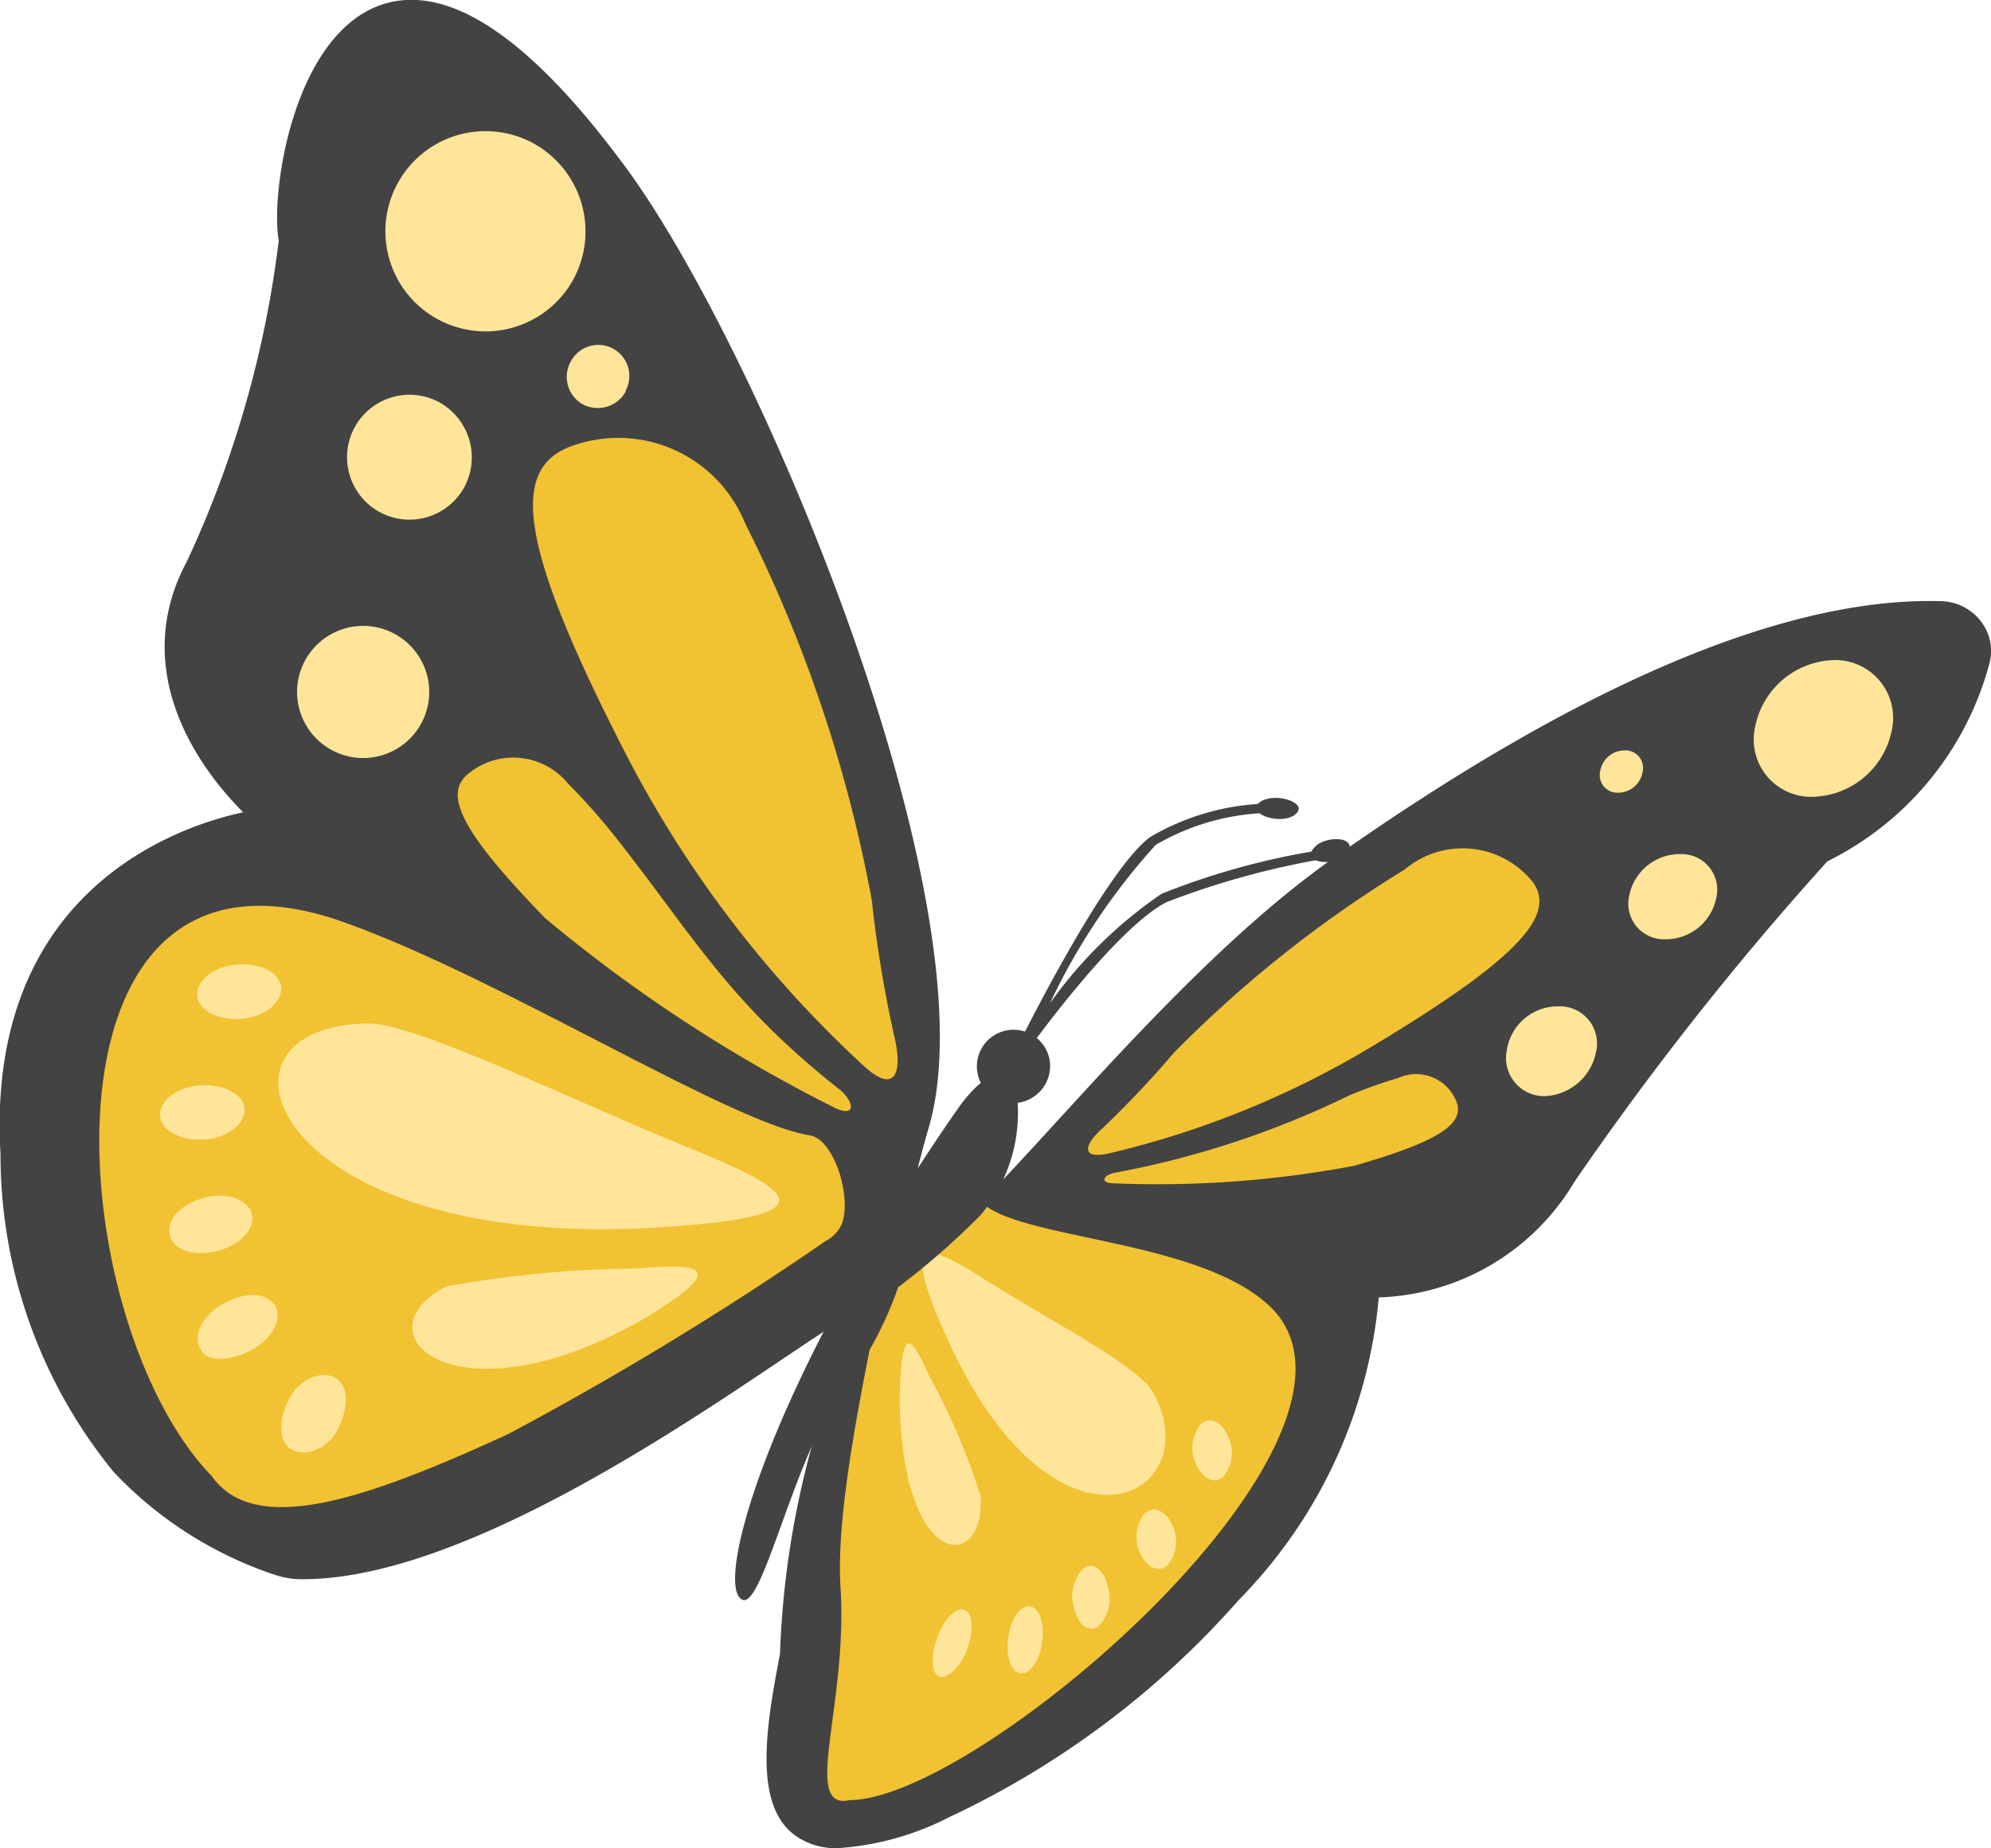 <svg xmlns="http://www.w3.org/2000/svg" viewBox="0 0 38.57 35.81"><defs><style>.cls-1{fill:#434343;}.cls-1,.cls-2,.cls-3{fill-rule:evenodd;}.cls-2{fill:#f1c232;}.cls-3{fill:#ffe599;}</style></defs><title>Asset 3</title><g id="Layer_2" data-name="Layer 2"><g id="Layer_1-2" data-name="Layer 1"><path class="cls-1" d="M38.39,12.06a1,1,0,0,0-.76-.41c-3-.1-7,1.59-11.83,5S16.16,28.16,18,21.82c1.24-4.34-3.39-15.34-6-18.74C10.12.57,8.52-.41,7.24.15c-1.59.71-2,3.62-1.84,4.51a20.58,20.58,0,0,1-1.78,6.22c-1,1.86-.1,3.66,1.09,4.86-1.22.26-5,1.49-4.7,6.63A9.72,9.72,0,0,0,2.2,28.52a7.58,7.58,0,0,0,3.14,2,1.6,1.6,0,0,0,.53.08c4.64,0,12.22-6.89,10.63-4.79a17.41,17.41,0,0,0-1.39,6.24c-.28,1.44-.5,2.89.26,3.49a1.34,1.34,0,0,0,.88.27,5.5,5.5,0,0,0,2.14-.6A17.18,17.18,0,0,0,24,31a9.56,9.56,0,0,0,2.71-5.86A4.58,4.58,0,0,0,30.5,22.9a59.47,59.47,0,0,1,4.9-6.21,6,6,0,0,0,3.13-3.8A.94.94,0,0,0,38.39,12.06Z"/><path class="cls-2" d="M15.69,22c.51.09.85,1.35.58,1.79a.7.7,0,0,1-.28.26,62.84,62.84,0,0,1-6.15,3.74c-2.76,1.27-4.9,2-5.74.81-2.91-3-3.61-12.75,2.39-10.79C9.53,18.84,14.1,21.75,15.69,22Z"/><path class="cls-3" d="M11.12,5.39a1.94,1.94,0,1,1-.8-2.62A1.95,1.95,0,0,1,11.12,5.39Z"/><path class="cls-3" d="M9,9.43a1.21,1.21,0,1,1-.5-1.64A1.22,1.22,0,0,1,9,9.43Z"/><path class="cls-3" d="M12.12,7.59a.62.62,0,0,1-.82.25A.61.61,0,0,1,11.06,7a.6.6,0,1,1,1.06.57Z"/><path class="cls-3" d="M8.17,14a1.28,1.28,0,1,1-.53-1.72A1.28,1.28,0,0,1,8.17,14Z"/><path class="cls-2" d="M16.74,20.66a21.77,21.77,0,0,1-4.59-6c-2.06-4-2.29-5.54-1.12-6a2.65,2.65,0,0,1,3.4,1.47,27.28,27.28,0,0,1,2.46,7.32,23.81,23.81,0,0,0,.45,2.7C17.48,20.8,17.33,21.2,16.74,20.66Z"/><path class="cls-2" d="M16.14,21.45a29,29,0,0,1-5.58-3.66c-1.63-1.68-2-2.42-1.46-2.82a1.37,1.37,0,0,1,1.91.22,12.44,12.44,0,0,1,.89,1c1.54,1.95,2.2,3.22,4.4,4.95C16.58,21.41,16.55,21.66,16.14,21.45Z"/><path class="cls-3" d="M5.45,19.14c0,.29-.31.56-.76.6s-.84-.15-.87-.44.31-.57.76-.61S5.42,18.84,5.45,19.14Z"/><path class="cls-3" d="M4.74,21.49c0,.3-.33.56-.78.59s-.84-.17-.86-.46.33-.56.78-.59S4.72,21.2,4.74,21.49Z"/><path class="cls-3" d="M4.88,23.52c.07.29-.23.61-.67.72s-.85,0-.92-.31.22-.6.66-.72S4.8,23.24,4.88,23.52Z"/><path class="cls-3" d="M3.89,26.15c-.16-.25,0-.64.42-.88s.82-.23,1,0,0,.65-.42.88S4,26.4,3.89,26.15Z"/><path class="cls-3" d="M5.62,28.07c-.24-.17-.22-.61,0-1s.67-.53.91-.35.21.6,0,1S5.85,28.24,5.62,28.07Z"/><path class="cls-3" d="M7.14,19.83c.92,0,4.06,1.54,6.13,2.38s3,1.37-.63,1.58C5.25,24.21,3.69,19.87,7.14,19.83Z"/><path class="cls-3" d="M8.64,24.93a21,21,0,0,1,3.7-.35c1.2-.1,1.86-.06.09,1C8.8,27.63,6.9,25.83,8.64,24.93Z"/><path class="cls-2" d="M19,23.28c-.21-.25-1.61.29-1.77.7a.8.8,0,0,0-.06.3c0,.7-1,4.41-.89,6.43.16,2.31-.77,4.38.18,4.17,2.57,0,11-7.33,8-9.69C23,24,19.67,24,19,23.28Z"/><path class="cls-3" d="M23.27,27.59a.72.72,0,0,0-.1.78c.12.28.35.4.52.25a.71.71,0,0,0,.1-.78C23.68,27.55,23.44,27.44,23.27,27.59Z"/><path class="cls-3" d="M22.18,29.32a.73.73,0,0,0-.09.78c.13.28.36.38.53.23a.73.73,0,0,0,.09-.78C22.58,29.27,22.35,29.17,22.18,29.32Z"/><path class="cls-3" d="M21,30.38a.76.76,0,0,0-.19.78c.07.32.28.48.46.36a.76.76,0,0,0,.19-.78C21.39,30.42,21.18,30.26,21,30.38Z"/><path class="cls-3" d="M19.84,32.42c.19-.05.35-.38.36-.74s-.13-.6-.32-.55-.35.38-.36.74S19.65,32.47,19.84,32.42Z"/><path class="cls-3" d="M18.22,32.5c.17,0,.41-.22.53-.58s.09-.68-.08-.73-.41.22-.53.58S18.05,32.45,18.22,32.5Z"/><path class="cls-3" d="M22.35,27c-.28-.54-2.14-1.48-3.26-2.2s-1.71-.95-.69,1.25C20.5,30.55,23.42,29,22.35,27Z"/><path class="cls-3" d="M19,29a12.89,12.89,0,0,0-1-2.34c-.33-.74-.55-1.1-.57.49C17.47,30.41,19.07,30.5,19,29Z"/><path class="cls-1" d="M18.6,21.42a37,37,0,0,0-2.9,4.89C14.35,29.05,14,30.86,14.39,31s1-2.76,1.89-4a7.19,7.19,0,0,0,1.12-2.06A14.3,14.3,0,0,0,19,23.54a3.09,3.09,0,0,0,.7-2.34C19.5,20.51,19,20.88,18.6,21.42Z"/><path class="cls-1" d="M20.33,20.52a.71.71,0,1,0-.56.84A.72.72,0,0,0,20.33,20.52Z"/><path class="cls-1" d="M19.83,20.47l-.16-.11c.07-.14,1.71-3.47,2.61-4.14a4.7,4.7,0,0,1,2.46-.65l0,.18a4.55,4.55,0,0,0-2.35.62,12.5,12.5,0,0,0-2.05,3.07,8.6,8.6,0,0,1,2.16-2.12,14.21,14.21,0,0,1,3.16-.86l.05.17a15.91,15.91,0,0,0-3.11.85C21.58,18,19.84,20.44,19.83,20.47Z"/><path class="cls-1" d="M25.16,15.66c0,.11-.15.21-.37.21s-.43-.09-.45-.2.15-.21.37-.21S25.14,15.55,25.16,15.66Z"/><path class="cls-1" d="M26.14,16.37c.05.11-.07.25-.28.31s-.42,0-.46-.08.07-.25.28-.31S26.1,16.26,26.14,16.37Z"/><path class="cls-3" d="M34,14.09a1.11,1.11,0,0,0,1.1,1.35,1.6,1.6,0,0,0,1.55-1.3,1.12,1.12,0,0,0-1.1-1.35A1.6,1.6,0,0,0,34,14.09Z"/><path class="cls-3" d="M31.56,17.36a.69.69,0,0,0,.69.84,1,1,0,0,0,1-.81.69.69,0,0,0-.69-.84A1,1,0,0,0,31.56,17.36Z"/><path class="cls-3" d="M31,14.94a.34.34,0,0,0,.34.42.48.48,0,0,0,.48-.4.34.34,0,0,0-.34-.42A.48.48,0,0,0,31,14.94Z"/><path class="cls-3" d="M29.19,20.35a.74.74,0,0,0,.73.89,1.06,1.06,0,0,0,1-.86.72.72,0,0,0-.73-.88A1,1,0,0,0,29.19,20.35Z"/><path class="cls-2" d="M21.48,22.35a17.77,17.77,0,0,0,5.06-2.05c2.82-1.69,3.62-2.55,3.16-3.2a1.74,1.74,0,0,0-2.49-.25,23.43,23.43,0,0,0-4.47,3.55,19.29,19.29,0,0,1-1.39,1.47C21,22.18,20.93,22.47,21.48,22.35Z"/><path class="cls-2" d="M21.6,22.93a20.48,20.48,0,0,0,4.63-.34c1.6-.46,2.11-.79,2-1.2a.84.84,0,0,0-1.15-.5,9.11,9.11,0,0,0-.93.33,17.73,17.73,0,0,1-4.53,1.5C21.37,22.76,21.28,22.93,21.6,22.93Z"/></g></g></svg>
